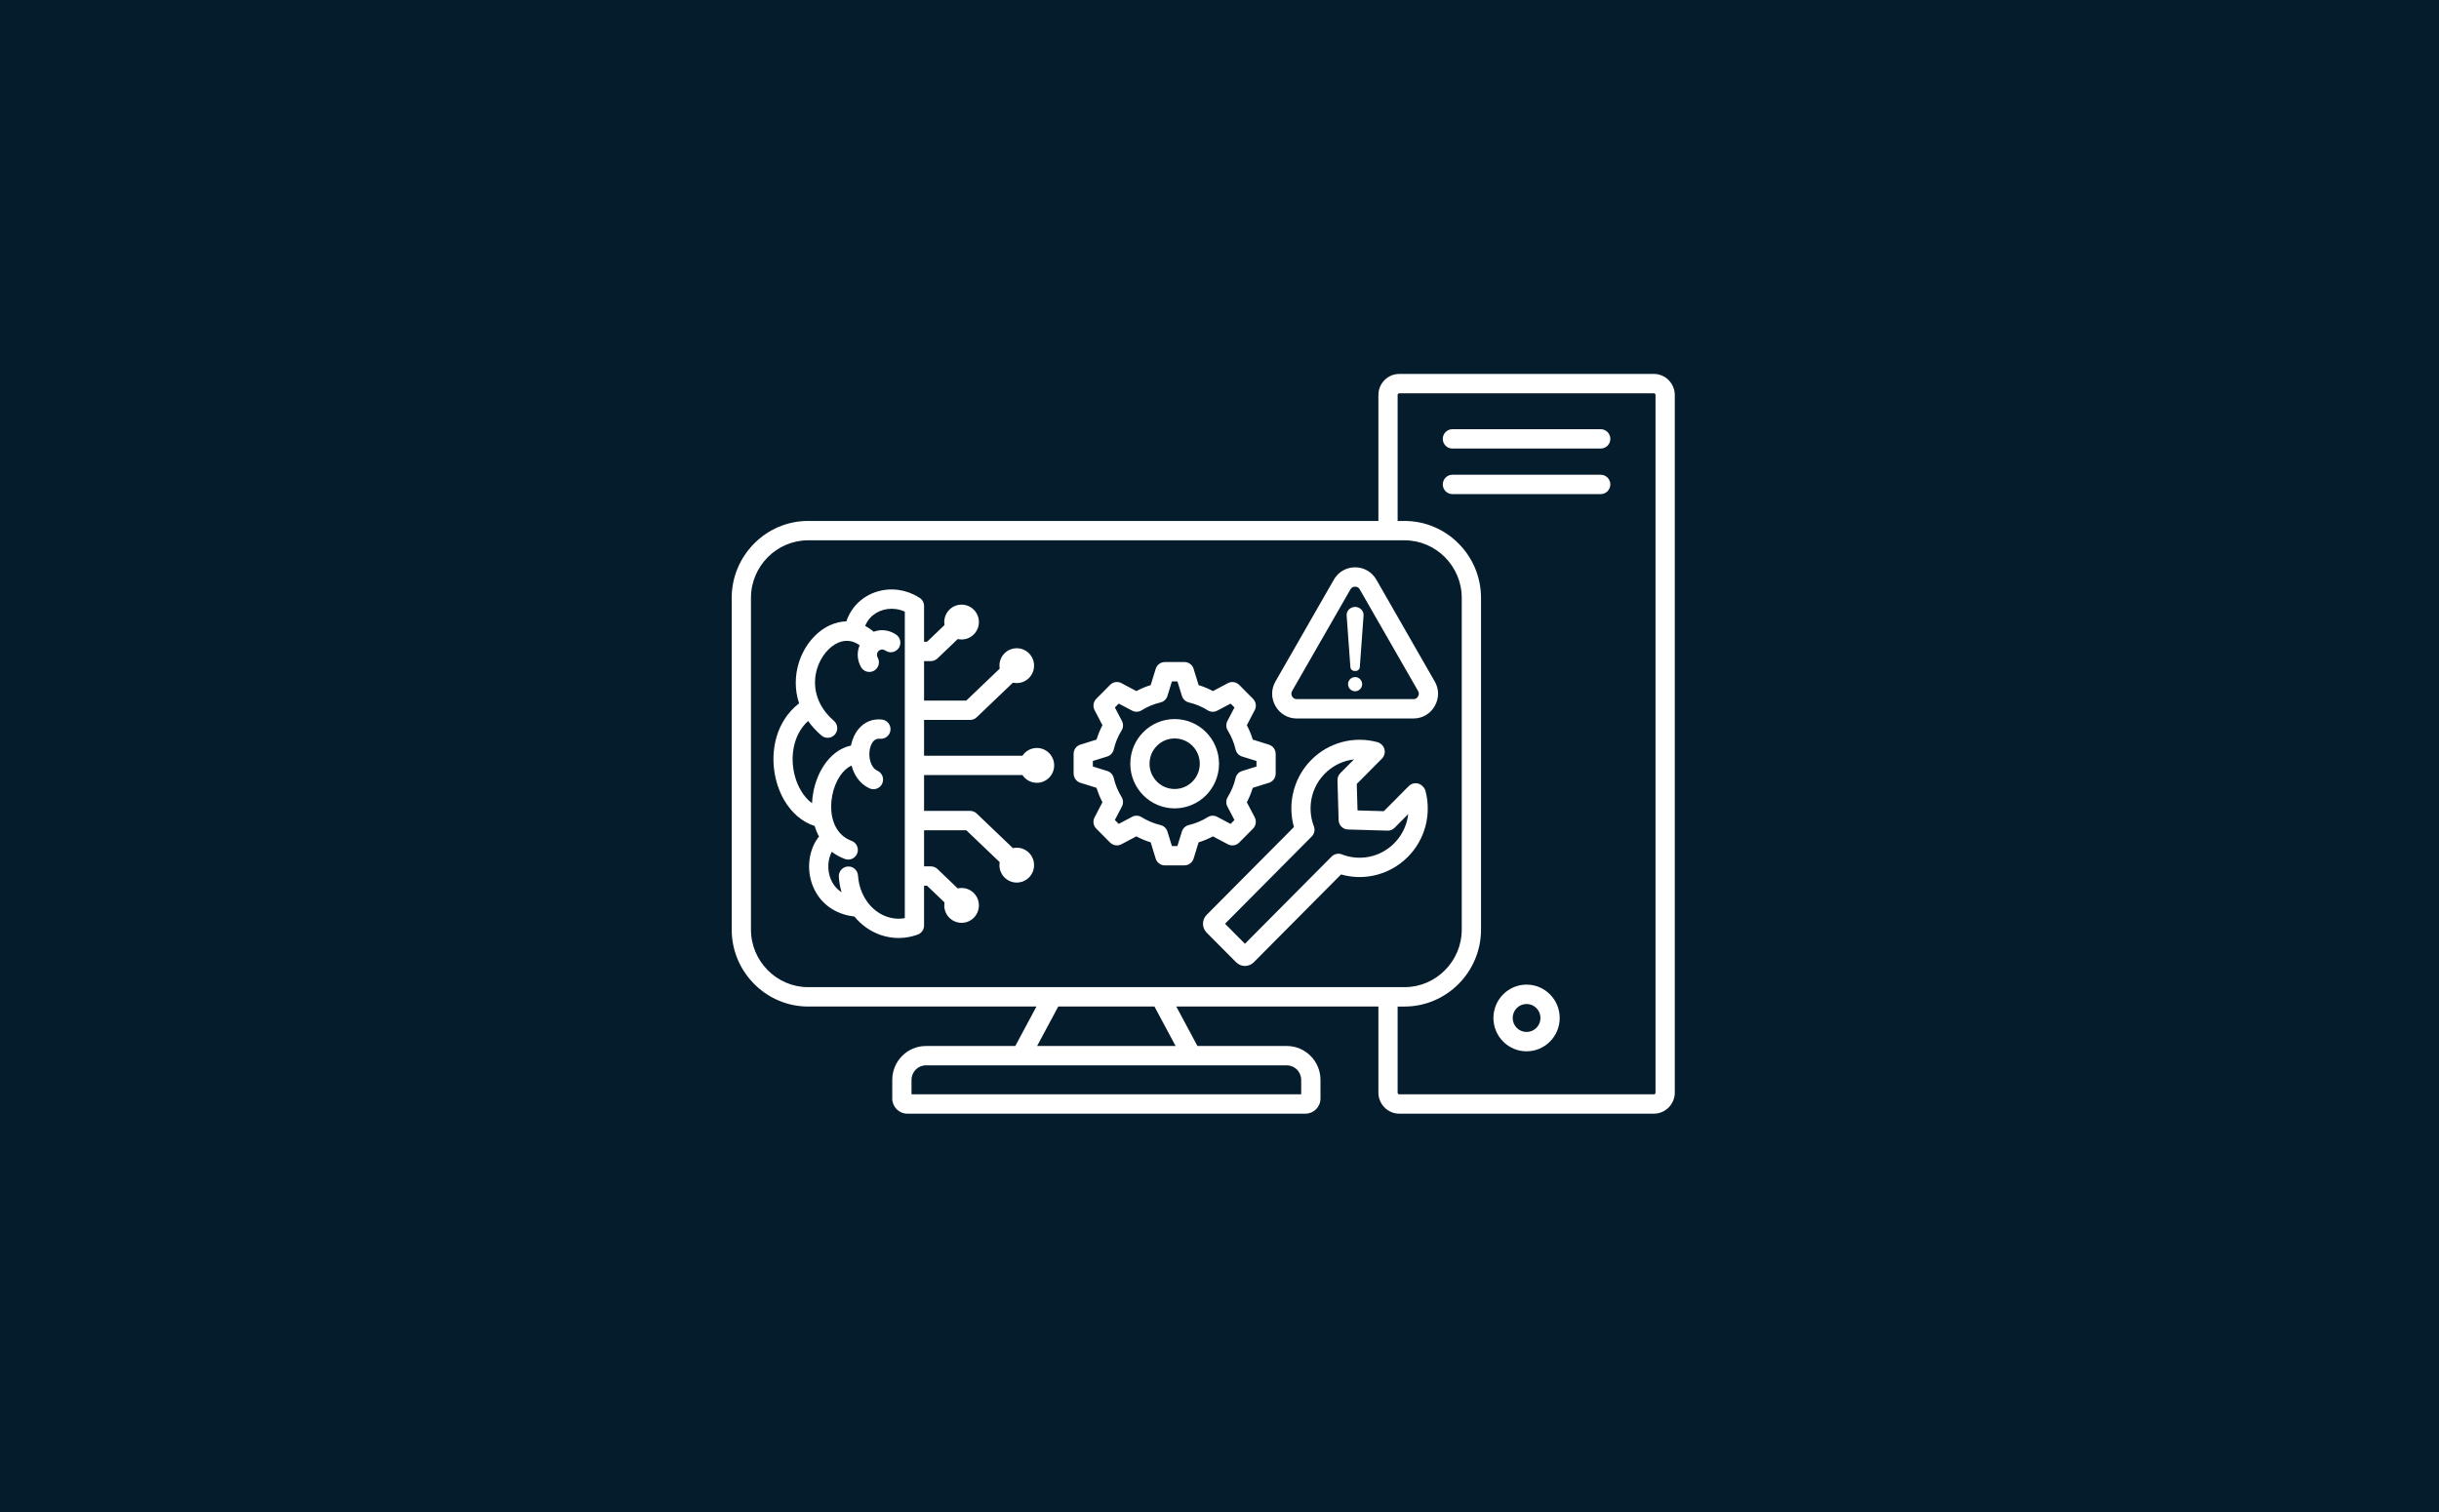 <?xml version="1.0" encoding="UTF-8"?> <svg xmlns="http://www.w3.org/2000/svg" width="300" height="186" viewBox="0 0 300 186" fill="none"><rect width="300" height="186" fill="#051C2C"></rect><path fill-rule="evenodd" clip-rule="evenodd" d="M127.534 92.012C128.709 92.012 129.663 92.971 129.663 94.155C129.663 95.339 128.709 96.298 127.534 96.298C126.796 96.298 126.145 95.921 125.764 95.347H113.66V99.75H119.321C119.657 99.75 119.96 99.889 120.175 100.114L124.591 104.336C124.741 104.301 124.9 104.283 125.062 104.283C126.239 104.283 127.191 105.241 127.191 106.426C127.191 107.61 126.239 108.569 125.062 108.569C123.886 108.569 122.932 107.61 122.932 106.426C122.932 106.301 122.944 106.178 122.963 106.059L118.856 102.132H113.66V106.579H114.497C114.833 106.579 115.136 106.717 115.351 106.943L117.803 109.289C117.955 109.254 118.114 109.236 118.276 109.236C119.453 109.236 120.405 110.195 120.405 111.379C120.405 112.564 119.453 113.522 118.276 113.522C117.099 113.522 116.146 112.564 116.146 111.379C116.146 111.255 116.158 111.132 116.177 111.013L114.031 108.96H113.659V113.849C113.659 114.391 113.301 114.847 112.812 114.993C112.115 115.241 111.38 115.375 110.628 115.388C109.877 115.399 109.116 115.285 108.372 115.035C107.08 114.602 105.956 113.797 105.085 112.746C103.803 112.597 102.752 112.159 101.922 111.541C101.041 110.886 100.417 110.033 100.024 109.101C99.639 108.185 99.481 107.198 99.528 106.252C99.588 105.083 99.96 103.955 100.602 103.079C100.646 103.02 100.693 102.967 100.745 102.917C100.522 102.505 100.343 102.067 100.208 101.611C98.609 101.1 97.326 99.926 96.45 98.418C95.811 97.319 95.388 96.026 95.218 94.685C95.049 93.346 95.136 91.959 95.515 90.659C95.983 89.065 96.884 87.605 98.29 86.524C97.721 84.823 97.776 83.088 98.25 81.549C98.574 80.495 99.098 79.536 99.756 78.742C100.432 77.927 101.253 77.282 102.148 76.887C102.778 76.611 103.438 76.451 104.106 76.436C104.262 75.965 104.472 75.53 104.727 75.135C105.354 74.166 106.246 73.441 107.268 73.002C108.274 72.569 109.408 72.412 110.536 72.572C111.388 72.694 112.239 72.994 113.03 73.493C113.403 73.693 113.659 74.09 113.659 74.546V78.943H114.031L116.177 76.891C116.157 76.771 116.146 76.647 116.146 76.524C116.146 75.34 117.099 74.381 118.276 74.381C119.453 74.381 120.405 75.34 120.405 76.524C120.405 77.708 119.453 78.667 118.276 78.667C118.114 78.667 117.955 78.646 117.803 78.614L115.351 80.958C115.136 81.186 114.833 81.325 114.497 81.325H113.66V86.181H118.856L122.963 82.254C122.943 82.134 122.932 82.01 122.932 81.887C122.932 80.703 123.886 79.744 125.062 79.744C126.239 79.744 127.191 80.703 127.191 81.887C127.191 83.069 126.239 84.03 125.062 84.03C124.9 84.03 124.741 84.009 124.591 83.977L120.175 88.198C119.958 88.424 119.657 88.563 119.321 88.563H113.66V92.966H125.764C126.145 92.39 126.796 92.012 127.534 92.012ZM166.679 83.291C166.2 83.291 165.813 83.681 165.813 84.165C165.813 84.645 166.2 85.035 166.679 85.035C167.158 85.035 167.546 84.645 167.546 84.165C167.546 83.681 167.158 83.291 166.679 83.291ZM166.679 74.659C166.108 74.659 165.597 75.132 165.638 75.707L166.1 82.075C166.119 82.338 166.334 82.537 166.594 82.537H166.763C167.023 82.537 167.238 82.338 167.257 82.075L167.72 75.707C167.762 75.132 167.251 74.659 166.679 74.659ZM175.027 96.77C175.176 96.914 175.29 97.104 175.346 97.322C175.713 98.752 175.707 100.253 175.323 101.669C174.952 103.044 174.231 104.342 173.16 105.418C171.971 106.615 170.506 107.379 168.965 107.706C167.642 107.99 166.26 107.944 164.95 107.571L154.216 118.375C153.917 118.678 153.523 118.829 153.13 118.829C152.74 118.829 152.35 118.679 152.049 118.375L152.046 118.372L152.044 118.375L148.42 114.729C148.378 114.686 148.34 114.643 148.306 114.597C148.081 114.315 147.969 113.975 147.969 113.635C147.969 113.24 148.12 112.843 148.42 112.542L159.154 101.738C158.786 100.419 158.741 99.03 159.02 97.699C159.346 96.148 160.104 94.672 161.294 93.475C162.374 92.389 163.68 91.661 165.065 91.287C166.491 90.905 167.998 90.908 169.422 91.295C169.625 91.351 169.804 91.457 169.944 91.596C169.958 91.609 169.971 91.622 169.985 91.633C170.446 92.099 170.446 92.853 169.985 93.319L166.884 96.439L166.939 98.373L166.977 99.696L168.292 99.733L170.212 99.789L173.286 96.696C173.749 96.231 174.498 96.231 174.96 96.696C174.985 96.722 175.006 96.745 175.027 96.77ZM165.137 105.136C166.209 105.537 167.372 105.617 168.487 105.38C169.584 105.147 170.63 104.597 171.489 103.734C172.259 102.96 172.775 102.029 173.042 101.044C173.123 100.748 173.178 100.447 173.214 100.144L171.532 101.837C171.268 102.103 170.91 102.217 170.565 102.18L168.231 102.111L165.799 102.04C165.17 102.021 164.668 101.514 164.652 100.885V100.88L164.581 98.437L164.511 95.99C164.501 95.65 164.635 95.342 164.856 95.119L164.854 95.116L166.538 93.42C166.244 93.453 165.953 93.508 165.666 93.587C164.681 93.85 163.748 94.374 162.968 95.159C162.109 96.022 161.564 97.077 161.331 98.181C161.097 99.302 161.177 100.474 161.573 101.552C161.782 101.996 161.705 102.54 161.34 102.906L150.682 113.634L153.13 116.098L163.789 105.371C164.155 105.006 164.698 104.926 165.137 105.136ZM144.484 88.456C142.978 88.456 141.614 89.072 140.626 90.066C139.637 91.059 139.028 92.434 139.028 93.95C139.028 95.466 139.638 96.84 140.626 97.835C141.614 98.827 142.978 99.442 144.484 99.442C145.992 99.442 147.355 98.826 148.344 97.835C149.332 96.84 149.941 95.466 149.941 93.95C149.941 92.434 149.331 91.061 148.344 90.066C147.356 89.07 145.99 88.456 144.484 88.456ZM146.67 91.751C147.229 92.314 147.574 93.09 147.574 93.95C147.574 94.808 147.228 95.588 146.67 96.149C146.11 96.712 145.338 97.06 144.484 97.06C143.632 97.06 142.858 96.71 142.299 96.149C141.741 95.587 141.394 94.808 141.394 93.95C141.394 93.09 141.742 92.312 142.299 91.751C142.859 91.186 143.632 90.841 144.484 90.841C145.338 90.841 146.11 91.188 146.67 91.751ZM141.536 84.279C141.229 84.372 140.929 84.481 140.637 84.603C140.342 84.727 140.054 84.863 139.775 85.012L139.733 84.992L138.007 84.075C137.551 83.792 136.944 83.85 136.547 84.248L135.696 85.106L134.844 85.963C134.488 86.322 134.389 86.887 134.635 87.358L135.581 89.169L135.605 89.209C135.455 89.49 135.319 89.781 135.197 90.077C135.075 90.371 134.969 90.672 134.875 90.98L134.835 90.993L132.978 91.575C132.452 91.694 132.056 92.17 132.056 92.736V93.949V95.162H132.059C132.059 95.671 132.386 96.141 132.893 96.298L134.835 96.903L134.875 96.916C134.969 97.225 135.075 97.526 135.197 97.819C135.32 98.117 135.455 98.406 135.605 98.69L135.581 98.73L134.674 100.469C134.391 100.928 134.447 101.539 134.844 101.937L135.696 102.795L136.547 103.653L136.548 103.65C136.905 104.009 137.465 104.11 137.934 103.86L139.732 102.909L139.773 102.886C140.053 103.037 140.341 103.175 140.636 103.295C140.929 103.417 141.228 103.526 141.535 103.622L141.547 103.662L142.123 105.529C142.243 106.06 142.714 106.458 143.276 106.458H144.481H145.688V106.453C146.192 106.453 146.66 106.126 146.816 105.616L147.418 103.662L147.431 103.622C147.737 103.526 148.037 103.417 148.33 103.295C148.624 103.173 148.913 103.037 149.192 102.886L149.233 102.909L150.96 103.823C151.416 104.109 152.023 104.051 152.42 103.653L153.271 102.795L154.123 101.937L154.122 101.935C154.477 101.578 154.577 101.013 154.332 100.54L153.385 98.731L153.362 98.691C153.511 98.408 153.648 98.12 153.77 97.821C153.891 97.526 153.998 97.226 154.092 96.918L154.132 96.904L155.988 96.325C156.515 96.206 156.91 95.731 156.91 95.164V93.952V92.739H156.908C156.908 92.23 156.581 91.759 156.073 91.602L154.132 90.995L154.092 90.982C153.998 90.673 153.891 90.371 153.77 90.079C153.647 89.782 153.511 89.492 153.363 89.21L153.385 89.17L154.293 87.431C154.576 86.971 154.52 86.361 154.123 85.963L153.271 85.106L152.42 84.248L152.418 84.25C152.062 83.891 151.502 83.79 151.033 84.038L149.235 84.992L149.193 85.012C148.913 84.863 148.626 84.726 148.33 84.603C148.037 84.481 147.739 84.372 147.432 84.279L147.419 84.239L146.844 82.371C146.724 81.84 146.253 81.442 145.69 81.442H144.484H143.279V81.445C142.774 81.445 142.307 81.774 142.151 82.285L141.549 84.239L141.536 84.279ZM143.804 84.937L143.611 85.564C143.502 85.974 143.175 86.313 142.734 86.414C142.326 86.51 141.928 86.64 141.544 86.799C141.153 86.961 140.779 87.155 140.425 87.378C140.08 87.593 139.634 87.626 139.251 87.421L138.634 87.094L137.607 86.55L137.37 86.791L137.132 87.03L137.671 88.062L137.975 88.642C138.185 89.011 138.192 89.479 137.954 89.864C137.731 90.222 137.54 90.6 137.377 90.992C137.218 91.379 137.089 91.779 136.995 92.189C136.905 92.59 136.608 92.93 136.19 93.06L135.525 93.267L134.421 93.612V93.952V94.291L135.525 94.636L136.149 94.83C136.557 94.942 136.893 95.271 136.994 95.714C137.088 96.123 137.216 96.524 137.376 96.911C137.538 97.304 137.73 97.681 137.953 98.037C138.167 98.384 138.196 98.831 137.994 99.219L137.668 99.841L137.129 100.873L137.367 101.112L137.605 101.353L138.631 100.809L139.207 100.503C139.572 100.29 140.039 100.283 140.422 100.524C140.776 100.746 141.151 100.941 141.541 101.103C141.926 101.265 142.322 101.394 142.732 101.49C143.13 101.581 143.47 101.878 143.598 102.3L143.804 102.969L144.148 104.079H144.484H144.821L145.165 102.969L145.358 102.341C145.468 101.929 145.795 101.593 146.235 101.491C146.643 101.396 147.041 101.266 147.426 101.104C147.816 100.942 148.189 100.748 148.545 100.525C148.891 100.31 149.335 100.28 149.72 100.485L150.337 100.811L151.364 101.355L151.601 101.114L151.839 100.876L151.3 99.843L150.996 99.264C150.786 98.895 150.778 98.427 151.016 98.04C151.239 97.683 151.431 97.306 151.593 96.914C151.753 96.526 151.882 96.127 151.976 95.716C152.066 95.316 152.363 94.975 152.78 94.846L153.446 94.638L154.549 94.294V93.954V93.615L153.446 93.27L152.821 93.076C152.413 92.964 152.077 92.635 151.977 92.192C151.883 91.782 151.754 91.382 151.594 90.995C151.432 90.602 151.24 90.225 151.018 89.866C150.804 89.519 150.774 89.072 150.977 88.684L151.302 88.064L151.842 87.031L151.604 86.793L151.367 86.552L150.339 87.096L149.764 87.399C149.398 87.612 148.932 87.619 148.548 87.378C148.193 87.155 147.82 86.961 147.43 86.799C147.045 86.64 146.648 86.51 146.239 86.414C145.84 86.321 145.504 86.024 145.375 85.604L145.169 84.936L144.825 83.825H144.484H144.148L143.804 84.937ZM169.295 71.311L172.883 77.564C172.895 77.588 172.908 77.607 172.918 77.63L176.468 83.82L176.47 83.817C176.747 84.301 176.885 84.819 176.885 85.341C176.885 85.86 176.747 86.379 176.47 86.862C176.196 87.341 175.819 87.718 175.371 87.978C174.915 88.244 174.4 88.385 173.854 88.385H166.679H159.504C158.959 88.385 158.444 88.244 157.989 87.978C157.539 87.718 157.161 87.341 156.888 86.862C156.612 86.379 156.474 85.861 156.474 85.341C156.474 84.82 156.612 84.301 156.888 83.817C156.901 83.797 156.914 83.777 156.926 83.757L160.476 77.57L160.478 77.564L164.063 71.311C164.337 70.833 164.715 70.456 165.163 70.195C165.618 69.93 166.133 69.788 166.679 69.788C167.225 69.788 167.74 69.93 168.196 70.195C168.644 70.456 169.021 70.833 169.295 71.311ZM170.839 78.756C170.852 78.777 170.865 78.796 170.876 78.817L174.426 85.004L174.428 85.007L174.426 85.01C174.488 85.116 174.517 85.23 174.517 85.341C174.517 85.453 174.488 85.564 174.426 85.671C174.363 85.784 174.28 85.867 174.185 85.923C174.096 85.974 173.984 86.002 173.853 86.002H166.679H159.504C159.373 86.002 159.262 85.975 159.172 85.923C159.078 85.867 158.996 85.784 158.932 85.671C158.87 85.564 158.84 85.453 158.84 85.341C158.84 85.23 158.87 85.116 158.932 85.01C158.944 84.986 158.956 84.967 158.966 84.944L162.517 78.754L162.518 78.756L166.106 72.503C166.171 72.389 166.252 72.306 166.347 72.251C166.436 72.2 166.548 72.171 166.679 72.171C166.811 72.171 166.923 72.199 167.011 72.251C167.105 72.306 167.189 72.389 167.252 72.503L170.839 78.756ZM196.891 52.799C197.544 52.799 198.075 53.33 198.075 53.988C198.075 54.647 197.544 55.18 196.891 55.18H178.649C177.995 55.18 177.465 54.647 177.465 53.988C177.465 53.33 177.995 52.799 178.649 52.799H196.891ZM196.891 58.402C197.544 58.402 198.075 58.935 198.075 59.594C198.075 60.252 197.544 60.783 196.891 60.783H178.649C177.995 60.783 177.465 60.252 177.465 59.594C177.465 58.935 177.995 58.402 178.649 58.402H196.891ZM99.403 64.083C96.817 64.083 94.465 65.146 92.763 66.863C91.058 68.576 90 70.942 90 73.546V114.357C90 116.961 91.057 119.325 92.763 121.04C94.465 122.756 96.817 123.82 99.403 123.82H127.485L124.882 128.674H113.887C112.749 128.674 111.714 129.141 110.965 129.895C110.215 130.65 109.75 131.69 109.75 132.837V135.15C109.75 135.654 109.956 136.114 110.29 136.453L110.292 136.456L110.295 136.458C110.63 136.793 111.088 137 111.59 137H160.579C161.082 137 161.54 136.793 161.875 136.458L161.877 136.456L161.88 136.453C162.213 136.114 162.419 135.654 162.419 135.15V132.837C162.419 131.69 161.954 130.65 161.205 129.895C160.456 129.141 159.421 128.674 158.283 128.674H147.288L144.685 123.82H169.545V134.414C169.545 135.122 169.835 135.768 170.301 136.238L170.3 136.241C170.763 136.708 171.407 137 172.114 137H203.43C204.133 137 204.774 136.708 205.242 136.241L205.243 136.238L205.246 136.236L205.249 136.233C205.712 135.763 206 135.12 206 134.414V48.584C206 47.877 205.71 47.232 205.246 46.762L205.243 46.759L205.242 46.757L205.238 46.754C204.772 46.289 204.132 46 203.43 46H172.111C171.404 46 170.76 46.289 170.297 46.757C170.267 46.786 170.239 46.818 170.215 46.85C169.797 47.31 169.544 47.92 169.544 48.584V64.085H99.403V64.083ZM141.998 123.818L144.601 128.672H127.565L130.168 123.818H141.998ZM170.724 66.465H99.403C97.47 66.465 95.711 67.262 94.436 68.545C93.161 69.83 92.369 71.599 92.369 73.545V114.356C92.369 116.302 93.161 118.071 94.436 119.353C95.711 120.639 97.47 121.436 99.403 121.436H170.724H172.762C174.696 121.436 176.455 120.639 177.729 119.353C179.005 118.071 179.797 116.302 179.797 114.356V73.546C179.797 71.6 179.005 69.831 177.729 68.546C176.455 67.263 174.696 66.466 172.762 66.466L170.724 66.465ZM158.28 131.054C158.765 131.054 159.207 131.256 159.529 131.577C159.849 131.901 160.049 132.347 160.049 132.835V134.617H112.117V132.835C112.117 132.347 112.316 131.901 112.637 131.577C112.959 131.256 113.4 131.054 113.886 131.054H123.601H148.565H158.28ZM203.428 48.38H172.111C172.057 48.38 172.007 48.404 171.971 48.441L171.945 48.465C171.922 48.497 171.91 48.538 171.91 48.584V64.085H172.764C175.35 64.085 177.702 65.147 179.406 66.864C181.109 68.577 182.167 70.943 182.167 73.547V114.358C182.167 116.963 181.11 119.326 179.406 121.042C177.701 122.757 175.35 123.821 172.764 123.821H171.91V134.415C171.91 134.473 171.932 134.524 171.965 134.559L171.968 134.561L171.971 134.559C172.007 134.596 172.057 134.62 172.111 134.62H203.428C203.486 134.62 203.536 134.596 203.569 134.564L203.574 134.559C203.608 134.524 203.63 134.473 203.63 134.415V48.585C203.63 48.527 203.608 48.479 203.574 48.444L203.569 48.439C203.536 48.4 203.486 48.38 203.428 48.38ZM187.77 123.507C188.241 123.507 188.669 123.699 188.978 124.011C189.287 124.324 189.478 124.753 189.478 125.227C189.478 125.702 189.288 126.133 188.978 126.444C188.667 126.755 188.241 126.948 187.77 126.948C187.299 126.948 186.871 126.756 186.562 126.444C186.253 126.131 186.062 125.702 186.062 125.227C186.062 124.754 186.252 124.324 186.562 124.011C186.873 123.699 187.298 123.507 187.77 123.507ZM184.887 122.326C185.624 121.585 186.643 121.123 187.769 121.123C188.894 121.123 189.912 121.583 190.65 122.326C191.388 123.068 191.845 124.094 191.845 125.226C191.845 126.359 191.389 127.384 190.65 128.125C189.912 128.869 188.894 129.328 187.769 129.328C186.643 129.328 185.624 128.869 184.887 128.125C184.15 127.384 183.693 126.359 183.693 125.226C183.694 124.094 184.15 123.067 184.887 122.326ZM103.512 109.761C103.334 109.151 103.219 108.513 103.178 107.855C103.138 107.199 103.633 106.636 104.283 106.594C104.933 106.553 105.494 107.053 105.535 107.705C105.56 108.071 105.613 108.426 105.692 108.77C105.875 109.547 106.196 110.262 106.628 110.875C106.648 110.901 106.664 110.926 106.683 110.952C107.304 111.804 108.145 112.452 109.122 112.781C109.611 112.946 110.111 113.022 110.601 113.015C110.832 113.012 111.062 112.989 111.293 112.946V112.923V107.767V100.938V94.154V87.367V80.129V75.242C110.941 75.08 110.576 74.977 110.213 74.926C109.512 74.825 108.812 74.921 108.194 75.187C107.591 75.447 107.07 75.867 106.71 76.427C106.596 76.602 106.498 76.791 106.417 76.994C106.771 77.182 107.123 77.419 107.463 77.711C107.606 77.658 107.755 77.615 107.906 77.584C108.638 77.432 109.449 77.554 110.215 78.062C110.76 78.421 110.91 79.158 110.554 79.705C110.196 80.252 109.465 80.403 108.921 80.044C108.833 79.986 108.745 79.946 108.661 79.922C108.561 79.895 108.464 79.893 108.377 79.91C108.267 79.933 108.164 79.989 108.078 80.069C107.993 80.151 107.927 80.249 107.894 80.363C107.87 80.442 107.863 80.533 107.875 80.626C107.886 80.717 107.916 80.811 107.969 80.907C108.278 81.487 108.063 82.208 107.488 82.519C106.913 82.828 106.197 82.612 105.888 82.033C105.458 81.231 105.411 80.406 105.628 79.683C105.659 79.577 105.696 79.475 105.739 79.374C104.858 78.74 103.918 78.701 103.092 79.066C102.533 79.311 102.01 79.727 101.569 80.261C101.108 80.815 100.737 81.496 100.507 82.247C99.894 84.234 100.285 86.703 102.569 88.67C103.066 89.098 103.124 89.847 102.699 90.346C102.276 90.844 101.532 90.903 101.036 90.478C100.378 89.91 99.837 89.314 99.4 88.693C98.603 89.418 98.075 90.336 97.782 91.33C97.494 92.312 97.431 93.367 97.558 94.387C97.687 95.401 98.009 96.381 98.496 97.219C98.868 97.862 99.335 98.412 99.881 98.809C99.902 98.339 99.958 97.867 100.046 97.41C100.279 96.202 100.738 95.049 101.381 94.102C102.207 92.883 103.331 91.994 104.675 91.715C104.684 91.672 104.693 91.63 104.702 91.583C104.862 90.859 105.17 90.183 105.622 89.655C106.299 88.858 107.257 88.389 108.475 88.516C109.123 88.582 109.595 89.166 109.529 89.819C109.462 90.472 108.883 90.945 108.234 90.879C107.881 90.842 107.607 90.973 107.415 91.198C107.221 91.426 107.082 91.742 107.004 92.096C106.957 92.316 106.931 92.55 106.932 92.784C106.934 92.797 106.934 92.807 106.934 92.819C106.935 92.989 106.95 93.159 106.979 93.328C107.067 93.854 107.285 94.338 107.638 94.632C107.724 94.703 107.819 94.764 107.924 94.812C108.518 95.083 108.782 95.786 108.515 96.386C108.247 96.984 107.546 97.252 106.952 96.981C106.327 96.695 105.829 96.257 105.453 95.725C105.126 95.265 104.89 94.736 104.748 94.18C104.204 94.413 103.723 94.862 103.331 95.44C102.872 96.118 102.538 96.962 102.366 97.857C102.192 98.757 102.182 99.694 102.371 100.549C102.636 101.752 103.309 102.804 104.491 103.335C104.572 103.37 104.655 103.407 104.74 103.436C105.353 103.662 105.669 104.342 105.447 104.958C105.224 105.576 104.548 105.894 103.935 105.672C103.318 105.446 102.782 105.145 102.316 104.783C102.065 105.236 101.916 105.784 101.888 106.365C101.857 106.978 101.956 107.605 102.197 108.181C102.431 108.736 102.803 109.244 103.327 109.634C103.388 109.677 103.448 109.721 103.512 109.761Z" fill="white"></path></svg> 